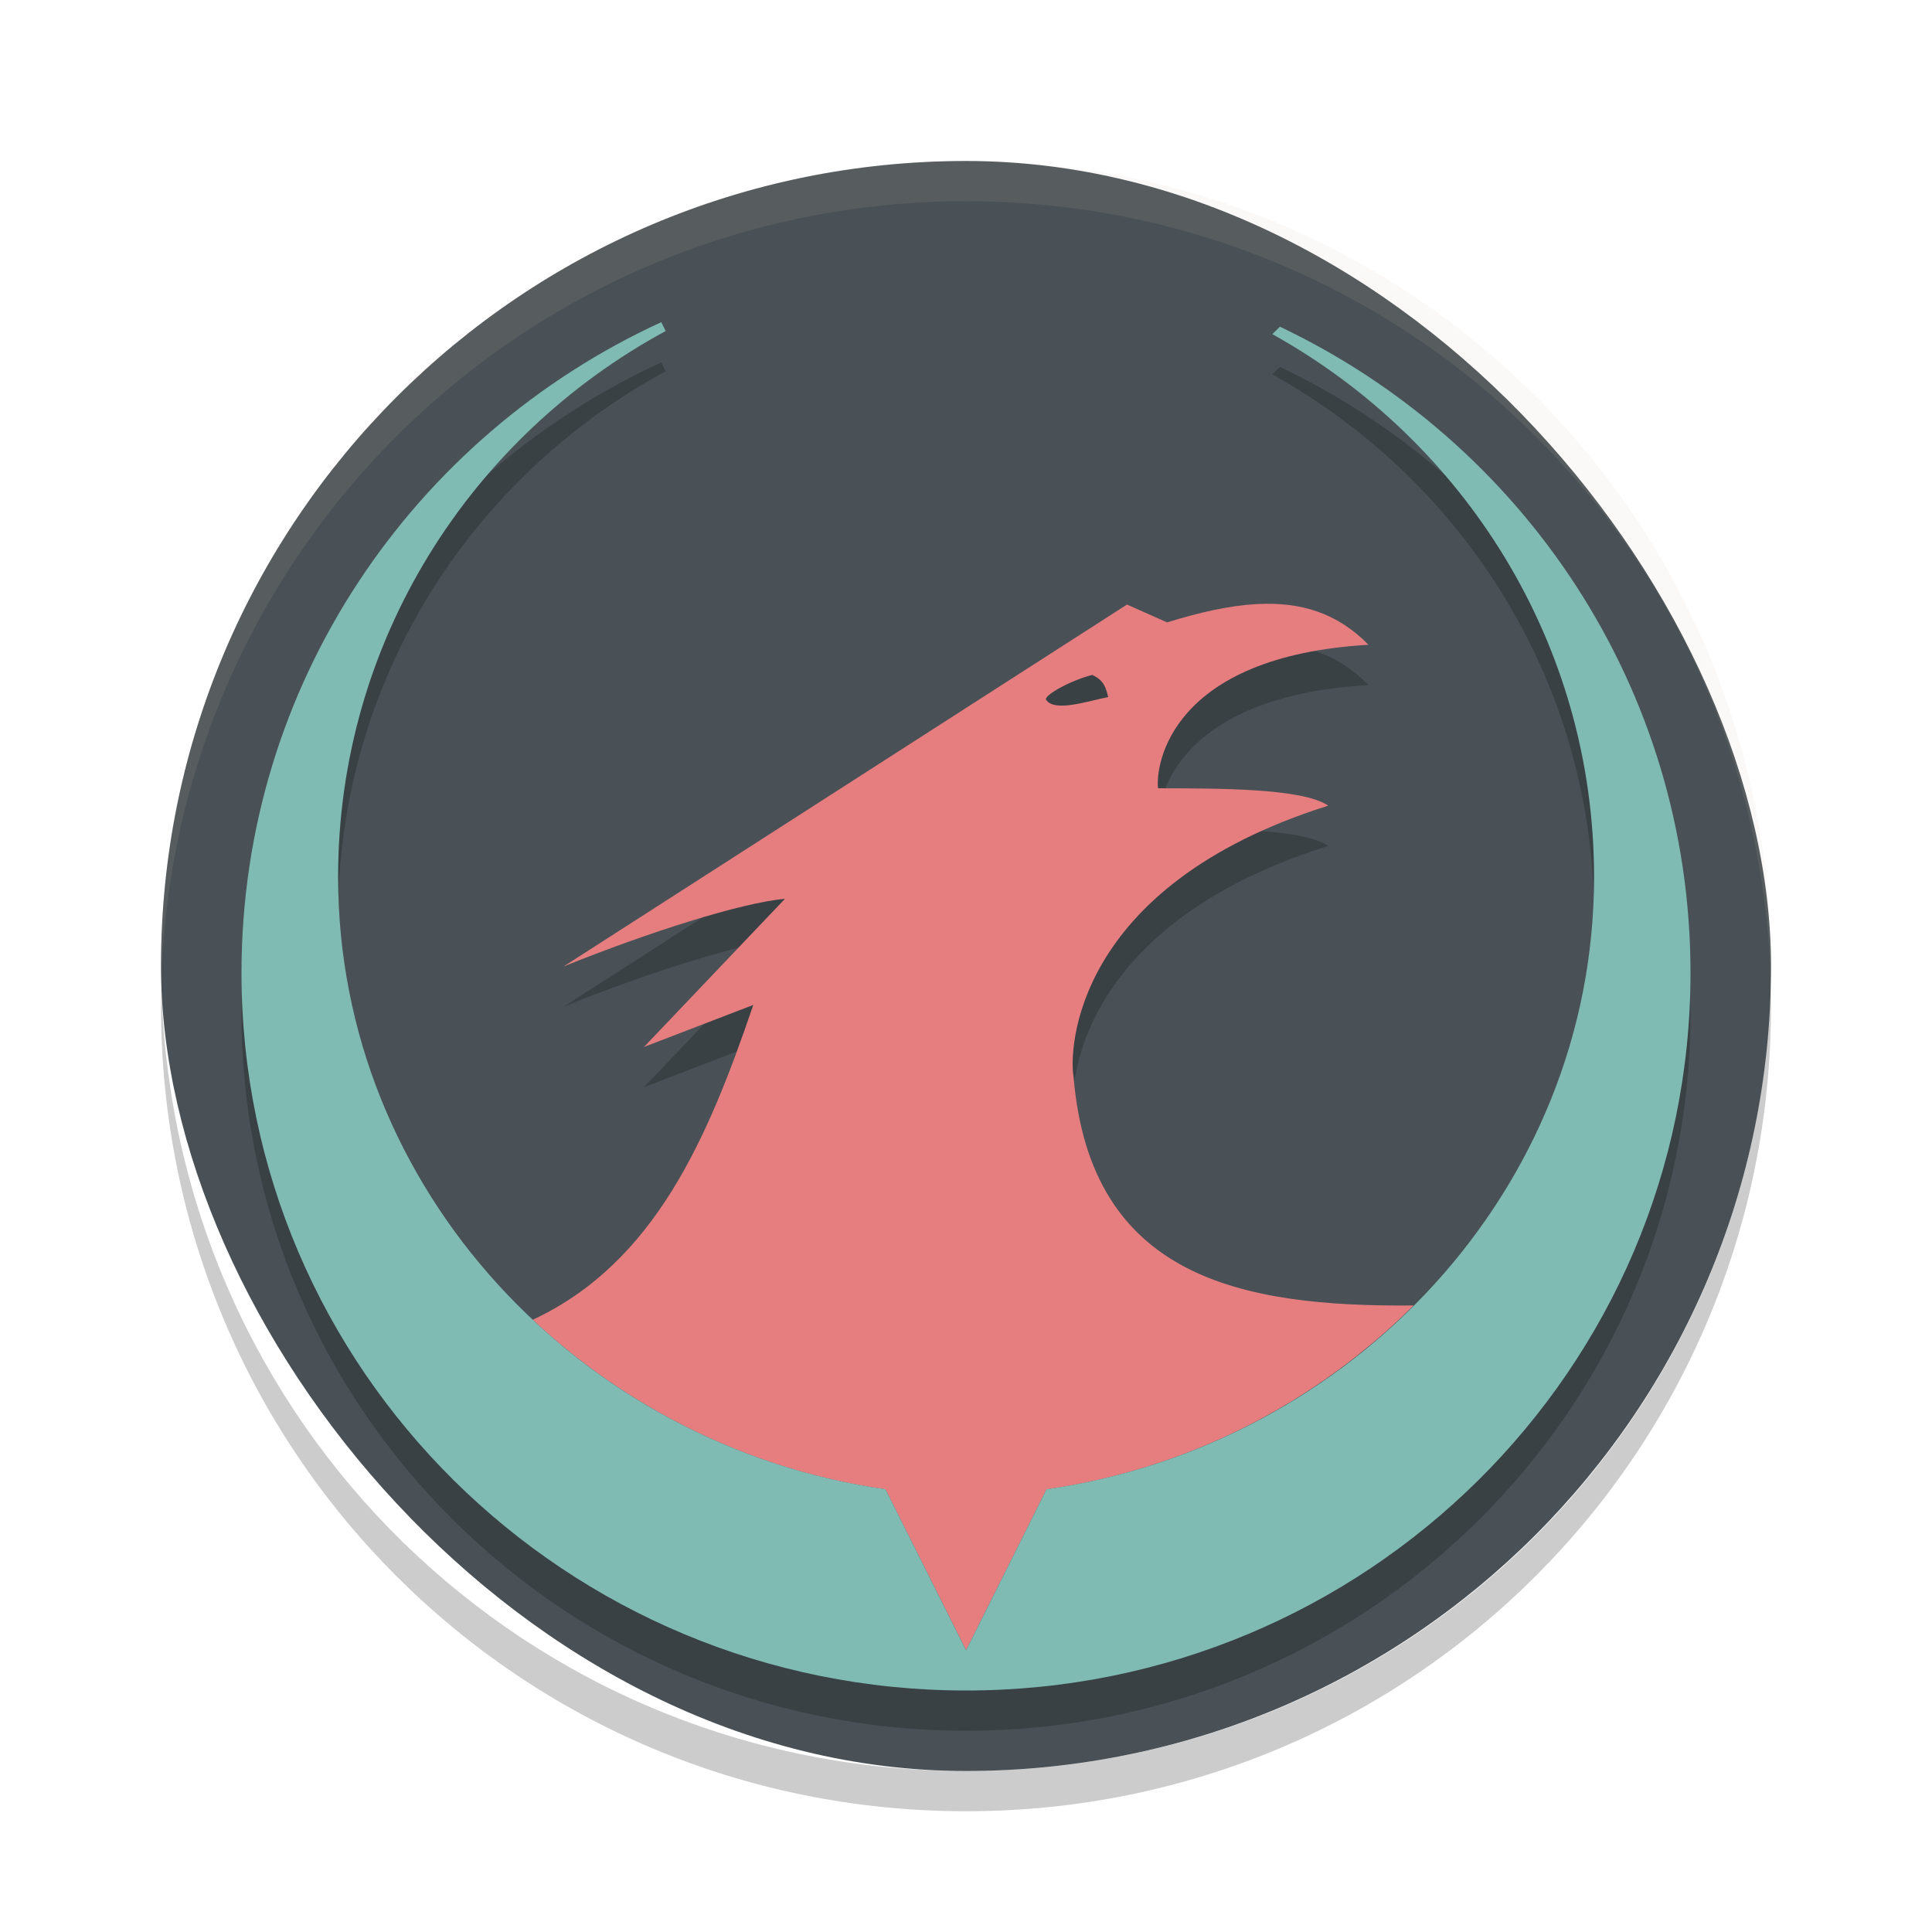 <svg xmlns="http://www.w3.org/2000/svg" width="48" height="48" version="1">
 <rect fill="#495156" width="40" height="40" x="4" y="4" rx="20" ry="20"/>
 <path opacity=".2" d="m16.427 9.005c-6.156 2.829-10.427 8.996-10.427 16.164 0 9.847 8.059 17.831 18.002 17.831 9.939 0 17.998-7.985 17.998-17.831 0-7.079-4.168-13.187-10.201-16.052l-0.188 0.185c4.763 2.648 7.993 7.687 7.993 13.484 0 7.785-6.051 14.137-13.604 15.214l-1.998 4-2.002-4c-7.552-1.077-13.6-7.429-13.6-15.214 0.001-5.857 3.296-10.938 8.139-13.562-0.033-0.07-0.079-0.149-0.113-0.224"/>
 <path fill="#d3c6aa" opacity=".1" d="m24 4c-11.079 0-19.998 8.92-19.998 20 0 0.168-0.004 0.333 0 0.5 0.264-10.846 9.087-19.5 19.998-19.5s19.734 8.654 19.998 19.5c0.004-0.167 0-0.332 0-0.5 0-11.08-8.919-20-19.998-20z"/>
 <path opacity=".2" d="m4.012 24.5c-0.004 0.167-0.012 0.332-0.012 0.5 0 11.08 8.92 20 20 20s20-8.92 20-20c0-0.168-0.008-0.333-0.012-0.5-0.264 10.846-9.076 19.5-19.988 19.5s-19.724-8.654-19.988-19.5z"/>
 <path opacity=".2" d="m31.223 16.008c-0.663 0.036-1.4 0.199-2.227 0.455l-0.996-0.443-14 8.993c2.086-0.845 4.433-1.59 5.502-1.682l-3.502 3.68 2.715-1.044c-1.124 3.307-2.446 6.407-5.479 7.822 2.362 2.217 5.413 3.736 8.764 4.214l2.002 3.997 1.998-3.997c3.524-0.502 6.711-2.162 9.119-4.569-4.319 0.039-8.031-0.704-8.447-5.685-0.113-0.631-0.034-4.729 6.328-6.733-0.642-0.436-2.709-0.427-4.229-0.432-0.066-0.594 0.32-3.278 5.229-3.565-0.77-0.784-1.672-1.072-2.777-1.011zm-4.102 1.754c0.314 0.134 0.356 0.338 0.412 0.556-0.548 0.112-1.322 0.373-1.537 0.076-0.098-0.102 0.574-0.479 1.131-0.623l-0.006-0.01z"/>
 <path fill="#e67e80" d="m31.223 15.008c-0.663 0.036-1.4 0.199-2.227 0.455l-0.996-0.443-14 8.993c2.086-0.845 4.433-1.59 5.502-1.682l-3.502 3.68 2.715-1.044c-1.124 3.307-2.446 6.407-5.479 7.822 2.362 2.217 5.413 3.736 8.764 4.214l2.002 3.997 1.998-3.997c3.524-0.502 6.711-2.162 9.119-4.569-4.319 0.039-8.031-0.704-8.447-5.685-0.113-0.631-0.034-4.729 6.328-6.733-0.642-0.436-2.709-0.427-4.229-0.432-0.066-0.594 0.32-3.278 5.229-3.565-0.77-0.784-1.672-1.072-2.777-1.011zm-4.102 1.754c0.314 0.134 0.356 0.338 0.412 0.556-0.548 0.112-1.322 0.373-1.537 0.076-0.098-0.102 0.574-0.479 1.131-0.623l-0.006-0.01z"/>
 <path fill="#7fbbb3" d="m16.427 8.005c-6.156 2.829-10.427 8.996-10.427 16.164 0 9.847 8.059 17.831 18.002 17.831 9.939 0 17.998-7.985 17.998-17.831 0-7.079-4.168-13.187-10.201-16.052l-0.188 0.185c4.763 2.648 7.993 7.687 7.993 13.484 0 7.785-6.051 14.137-13.604 15.214l-1.998 4-2.002-4c-7.552-1.077-13.6-7.429-13.6-15.214 0.001-5.857 3.296-10.938 8.139-13.562-0.033-0.07-0.079-0.149-0.113-0.224"/>
</svg>
